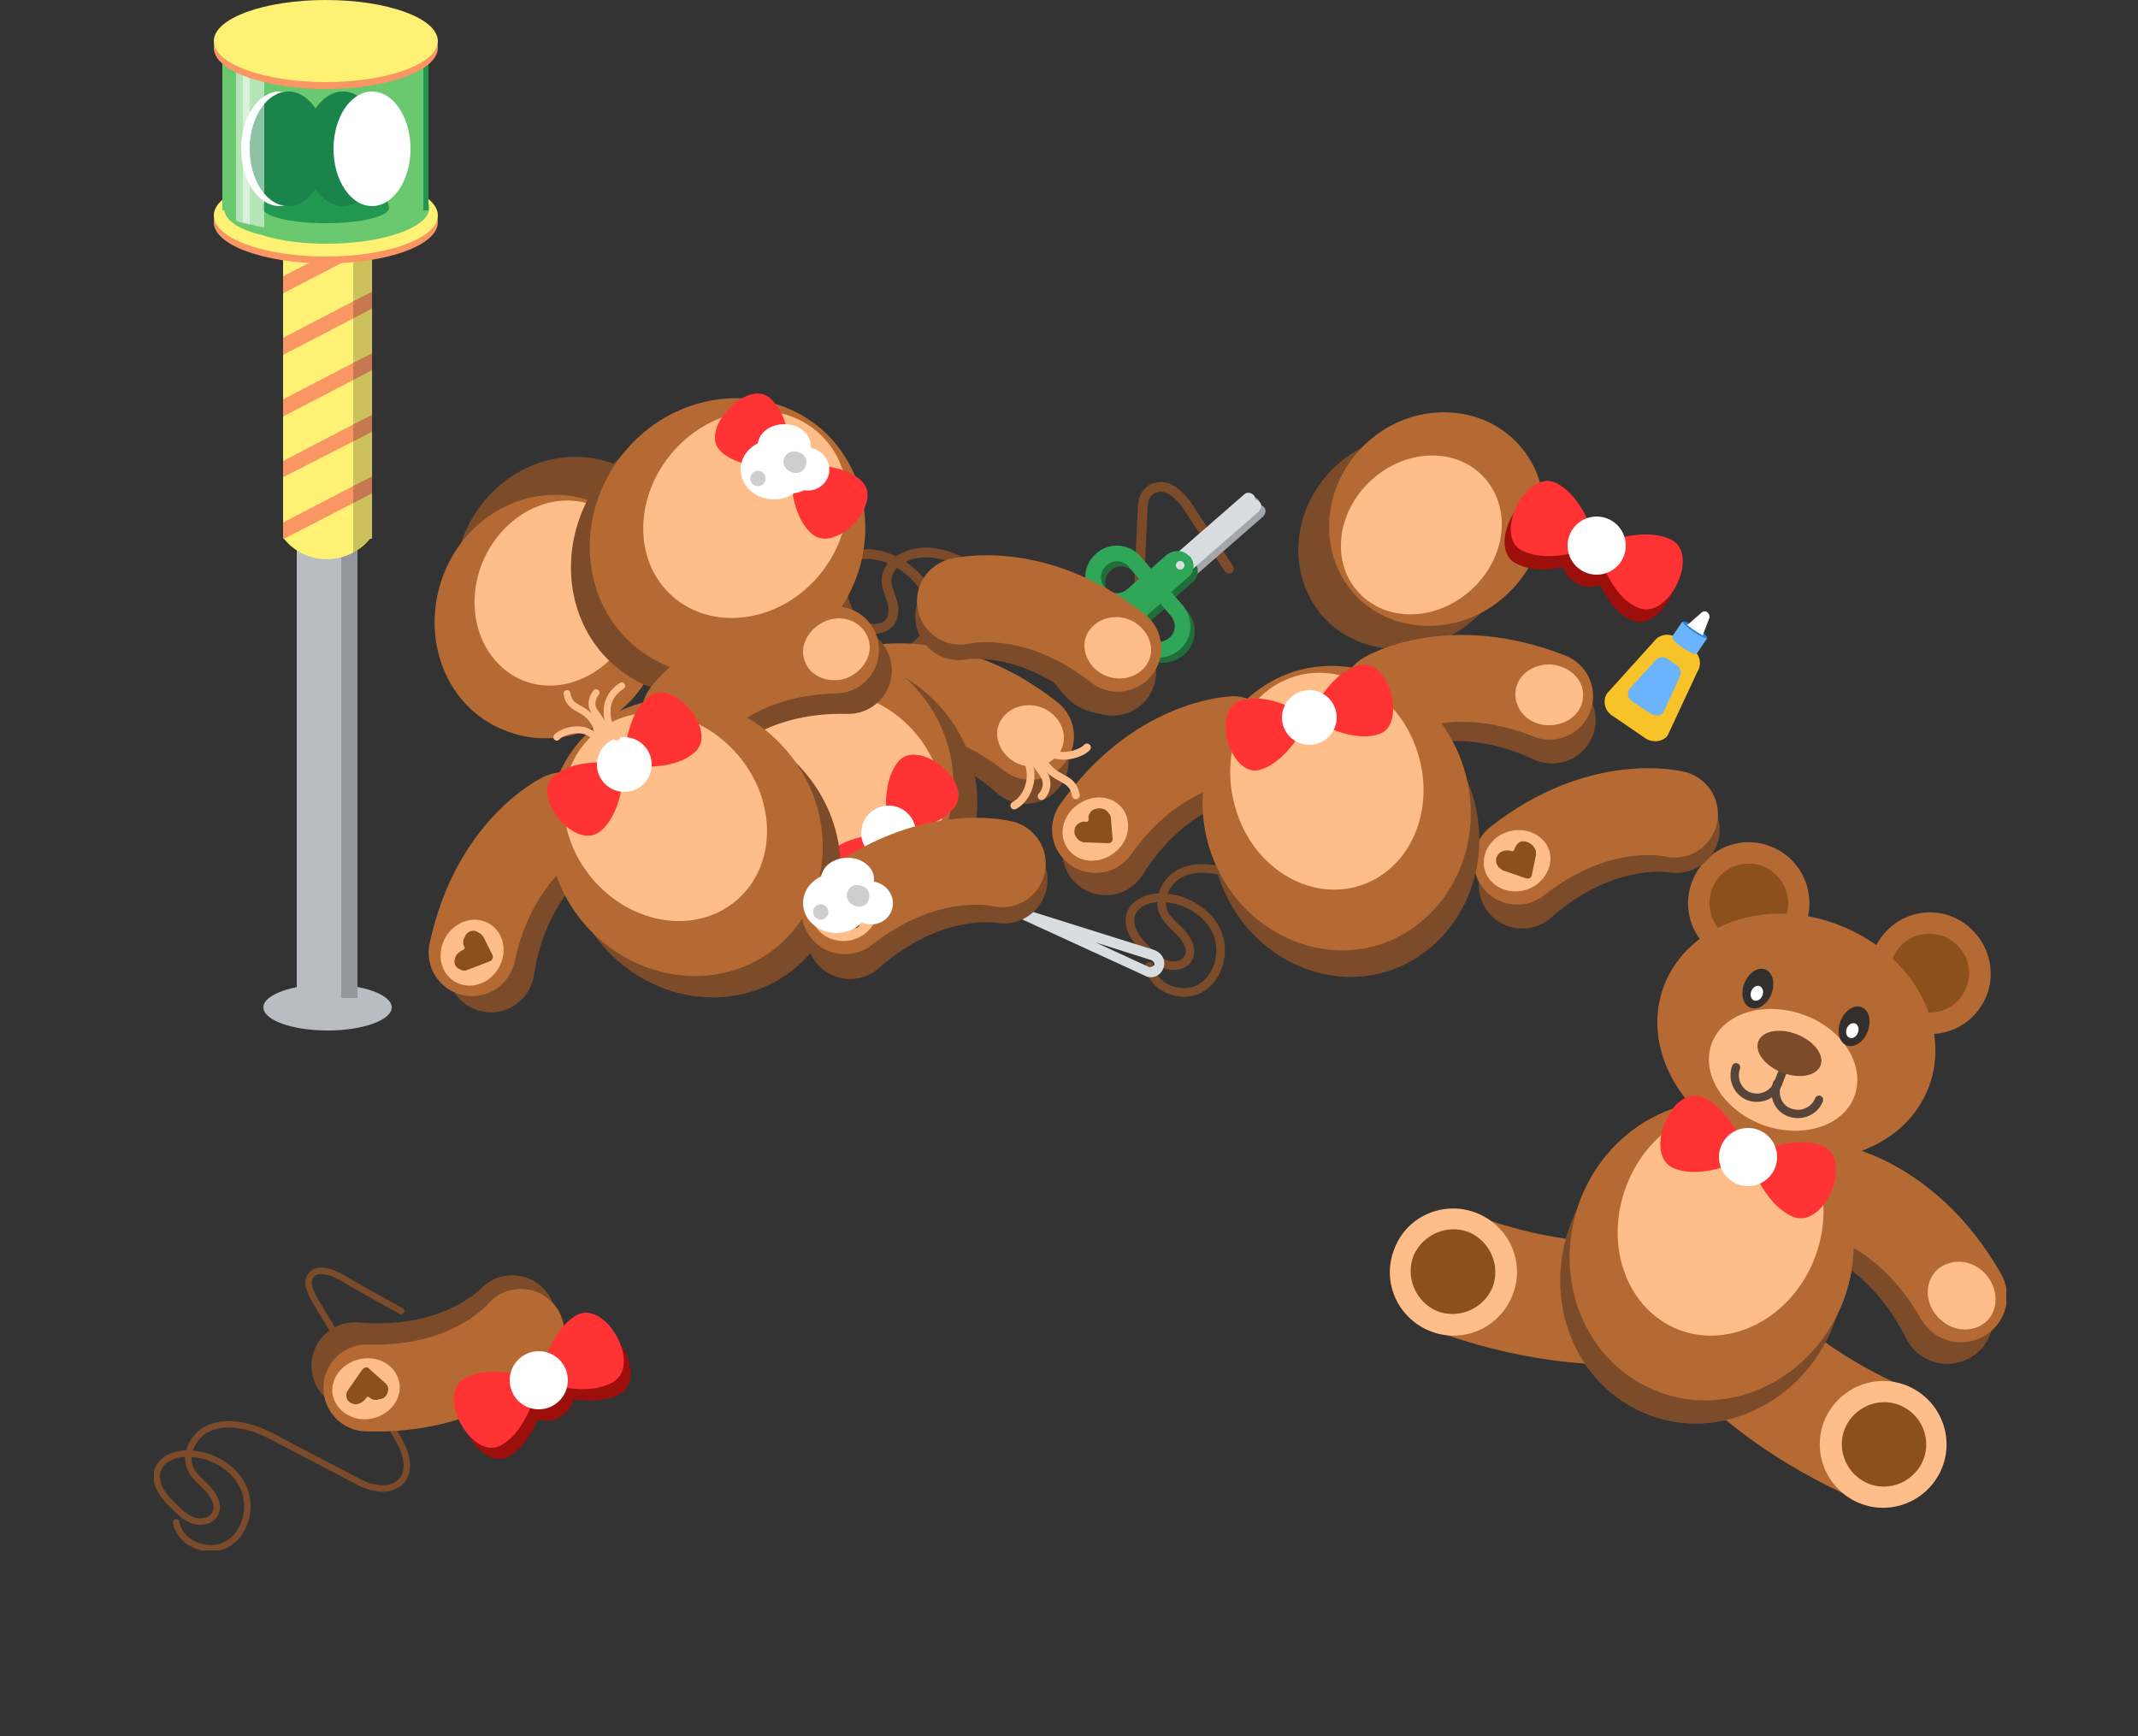 <svg width="250" height="203" viewBox="0 0 250 203" fill="none" xmlns="http://www.w3.org/2000/svg">
<rect x="0" y="0" width="250" height="203" fill="#333333" stroke="none"/>
<g clip-path="url(#clip0)">
<path d="M212.6 140.7C212.6 140.7 221.8 142.4 227.7 154.1" stroke="#7C4C2A" stroke-width="10.723" stroke-miterlimit="10" stroke-linecap="round"/>
<path d="M213.5 139C213.5 139 222.8 140.2 229.3 151.6" stroke="#B66A33" stroke-width="10.723" stroke-miterlimit="10" stroke-linecap="round"/>
<path d="M232.499 154.3C231.099 155.8 228.599 155.9 226.899 154.3C225.199 152.8 224.899 150.3 226.299 148.7C227.699 147.2 230.199 147.1 231.899 148.7C233.599 150.3 233.799 152.8 232.499 154.3Z" fill="#FFBD8A"/>
<path d="M214.4 154.9C210.9 164 201.1 168.7 192.7 165.4C184.2 162.1 180.2 152.1 183.7 143C187.2 133.9 197 129.2 205.4 132.5C213.9 135.8 217.9 145.8 214.4 154.9Z" fill="#7C4C2A"/>
<path d="M215.499 152.2C211.999 161.3 202.199 166 193.799 162.7C185.299 159.4 181.299 149.4 184.799 140.3C188.299 131.2 198.099 126.5 206.499 129.8C214.999 133.1 218.999 143.1 215.499 152.2Z" fill="#B66A33"/>
<path d="M212.2 147.1C209.5 154.1 202.4 157.8 196.3 155.5C190.2 153.1 187.5 145.6 190.2 138.6C192.9 131.6 200 127.9 206.1 130.2C212.1 132.6 214.9 140.1 212.2 147.1Z" fill="#FFBD8A"/>
<path d="M204.398 135.3C204.398 135.3 209.398 132.5 213.098 134C216.798 135.5 213.398 143.7 209.698 142.3C206.098 140.8 204.398 135.3 204.398 135.3Z" fill="#FF3333"/>
<path d="M204.399 135.3C204.399 135.3 202.699 129.8 199.099 128.3C195.399 126.8 192.099 135.1 195.699 136.6C199.299 138.1 204.399 135.3 204.399 135.3Z" fill="#FF3333"/>
<path d="M204.4 138.7C206.278 138.7 207.8 137.178 207.8 135.3C207.8 133.422 206.278 131.9 204.4 131.9C202.522 131.9 201 133.422 201 135.3C201 137.178 202.522 138.7 204.4 138.7Z" fill="white"/>
<path d="M212.6 140.7C212.6 140.7 221.8 142.4 227.7 154.1" stroke="#7C4C2A" stroke-width="10.723" stroke-miterlimit="10" stroke-linecap="round"/>
<path d="M213.5 139C213.5 139 222.8 140.2 229.3 151.6" stroke="#B66A33" stroke-width="10.723" stroke-miterlimit="10" stroke-linecap="round"/>
<path d="M232.499 154.3C231.099 155.8 228.599 155.9 226.899 154.3C225.199 152.8 224.899 150.3 226.299 148.7C227.699 147.2 230.199 147.1 231.899 148.7C233.599 150.3 233.799 152.8 232.499 154.3Z" fill="#FFBD8A"/>
<path d="M199.3 151C199.3 151 187.9 155.4 169.9 148.8" stroke="#B66A33" stroke-width="14.286" stroke-miterlimit="10" stroke-linecap="round"/>
<path d="M163.1 145.9C161.5 149.7 163.3 154 167.1 155.6C170.9 157.2 175.2 155.4 176.8 151.6C178.4 147.8 176.6 143.5 172.8 141.9C169 140.3 164.6 142.1 163.1 145.9Z" fill="#FFBD8A"/>
<path d="M165.3 146.8C164.3 149.3 165.5 152.2 168 153.3C170.5 154.3 173.4 153.1 174.5 150.6C175.5 148.1 174.3 145.2 171.8 144.1C169.3 143.1 166.4 144.3 165.3 146.8Z" fill="#8C501C"/>
<path d="M197.4 150.2C197.4 150.2 202.6 161.2 220.2 168.9" stroke="#B66A33" stroke-width="14.286" stroke-miterlimit="10" stroke-linecap="round"/>
<path d="M227.101 171.6C225.601 175.4 221.301 177.3 217.501 175.8C213.701 174.3 211.801 170 213.301 166.2C214.801 162.4 219.101 160.5 222.901 162C226.701 163.5 228.601 167.8 227.101 171.6Z" fill="#FFBD8A"/>
<path d="M224.9 170.7C223.9 173.2 221 174.5 218.5 173.5C216 172.5 214.7 169.6 215.7 167.1C216.7 164.6 219.6 163.3 222.1 164.3C224.6 165.3 225.9 168.1 224.9 170.7Z" fill="#8C501C"/>
<path d="M214.4 154.9C210.9 164 201.1 168.7 192.7 165.4C184.2 162.1 180.2 152.1 183.7 143C187.2 133.9 197 129.2 205.4 132.5C213.9 135.8 217.9 145.8 214.4 154.9Z" fill="#7C4C2A"/>
<path d="M215.499 152.2C211.999 161.3 202.199 166 193.799 162.7C185.299 159.4 181.299 149.4 184.799 140.3C188.299 131.2 198.099 126.5 206.499 129.8C214.999 133.1 218.999 143.1 215.499 152.2Z" fill="#B66A33"/>
<path d="M212.2 147.1C209.5 154.1 202.4 157.8 196.3 155.5C190.2 153.1 187.5 145.6 190.2 138.6C192.9 131.6 200 127.9 206.1 130.2C212.1 132.6 214.9 140.1 212.2 147.1Z" fill="#FFBD8A"/>
<path d="M211.099 108.2C209.699 111.8 205.599 113.7 201.899 112.2C198.299 110.8 196.399 106.7 197.899 103C199.299 99.4 203.399 97.5 207.099 99C210.699 100.4 212.499 104.5 211.099 108.2Z" fill="#B66A33"/>
<path d="M232.3 116.4C230.9 120 226.8 121.9 223.1 120.4C219.5 119 217.6 114.9 219.1 111.2C220.5 107.6 224.6 105.7 228.3 107.2C231.9 108.7 233.7 112.8 232.3 116.4Z" fill="#B66A33"/>
<path d="M208.801 107.3C207.901 109.7 205.201 110.8 202.801 109.9C200.401 109 199.301 106.3 200.201 103.9C201.101 101.5 203.801 100.4 206.201 101.3C208.501 102.3 209.701 104.9 208.801 107.3Z" fill="#8C501C"/>
<path d="M229.901 115.5C229.001 117.9 226.301 119 223.901 118.1C221.501 117.2 220.401 114.5 221.301 112.1C222.201 109.7 224.901 108.6 227.301 109.5C229.701 110.5 230.901 113.1 229.901 115.5Z" fill="#8C501C"/>
<path d="M225.501 127.2C222.701 134.4 213.501 137.6 205.001 134.2C196.501 130.9 191.801 122.4 194.601 115.2C197.401 108 206.601 104.8 215.101 108.2C223.601 111.5 228.301 120 225.501 127.2Z" fill="#B66A33"/>
<path d="M216.799 128.3C215.399 131.8 210.599 133.2 205.999 131.5C201.399 129.7 198.799 125.4 200.199 121.9C201.599 118.4 206.399 117 210.999 118.7C215.599 120.4 218.199 124.7 216.799 128.3Z" fill="#FFBD8A"/>
<path d="M207.134 116.221C207.613 114.986 207.293 113.709 206.418 113.369C205.542 113.029 204.444 113.755 203.964 114.991C203.485 116.227 203.805 117.504 204.68 117.844C205.556 118.183 206.654 117.457 207.134 116.221Z" fill="#332F2E"/>
<path d="M218.39 120.625C218.869 119.389 218.549 118.112 217.673 117.772C216.798 117.432 215.7 118.158 215.22 119.394C214.74 120.63 215.061 121.907 215.936 122.247C216.812 122.586 217.91 121.86 218.39 120.625Z" fill="#332F2E"/>
<path d="M206.084 116.405C206.264 115.941 206.117 115.452 205.757 115.312C205.397 115.172 204.959 115.434 204.779 115.898C204.599 116.361 204.745 116.85 205.106 116.99C205.466 117.13 205.904 116.868 206.084 116.405Z" fill="white"/>
<path d="M217.248 120.771C217.428 120.308 217.282 119.819 216.921 119.679C216.561 119.539 216.123 119.801 215.943 120.265C215.763 120.728 215.909 121.217 216.27 121.357C216.63 121.497 217.068 121.235 217.248 120.771Z" fill="white"/>
<path d="M207.9 126.7C207.4 128 205.9 128.7 204.5 128.2C203.2 127.7 202.5 126.2 203 124.8" stroke="#584539" stroke-width="0.977" stroke-miterlimit="10" stroke-linecap="round"/>
<path d="M212.699 128.6C212.199 129.9 210.699 130.6 209.299 130.1C207.899 129.6 207.299 128.1 207.799 126.7" stroke="#584539" stroke-width="0.977" stroke-miterlimit="10" stroke-linecap="round"/>
<path d="M209 123.9L207.9 126.7" stroke="#584539" stroke-width="0.977" stroke-miterlimit="10" stroke-linecap="round"/>
<path d="M212.876 124.591C213.356 123.356 212.117 121.722 210.109 120.943C208.101 120.163 206.085 120.533 205.605 121.769C205.125 123.004 206.364 124.638 208.372 125.417C210.38 126.197 212.396 125.827 212.876 124.591Z" fill="#7C4C2A"/>
<path d="M204.398 135.3C204.398 135.3 209.398 132.5 213.098 134C216.798 135.5 213.398 143.7 209.698 142.3C206.098 140.8 204.398 135.3 204.398 135.3Z" fill="#FF3333"/>
<path d="M204.399 135.3C204.399 135.3 202.699 129.8 199.099 128.3C195.399 126.8 192.099 135.1 195.699 136.6C199.299 138.1 204.399 135.3 204.399 135.3Z" fill="#FF3333"/>
<path d="M204.4 138.7C206.278 138.7 207.8 137.178 207.8 135.3C207.8 133.422 206.278 131.9 204.4 131.9C202.522 131.9 201 133.422 201 135.3C201 137.178 202.522 138.7 204.4 138.7Z" fill="white"/>
<path d="M143.701 66.5C142.101 64 140.401 61.6 138.801 59.1C138.001 58 136.701 56.6 135.201 57C133.901 57.3 133.601 58.6 133.601 59.7C133.301 65.8 133.101 71.9 132.801 78.1C132.701 80 132.201 82.4 129.801 82.8C128.501 83.1 127.101 82.6 126.001 81.9C125.001 81.2 124.301 80.2 123.601 79.3C121.601 76.5 119.501 73.6 117.501 70.8C116.501 69.3 115.401 67.9 113.901 66.7C112.401 65.5 110.301 64.6 108.201 64.6C106.101 64.6 104.001 65.8 103.701 67.4C103.501 68.5 104.101 69.5 104.401 70.6C104.601 71.7 104.401 73 103.101 73.4C102.001 73.8 100.701 73.3 99.901 72.5C99.101 71.7 98.901 70.8 98.601 69.9C98.101 68.3 97.801 66.3 99.401 65.3C101.001 64.3 103.601 64.9 105.301 66C107.901 67.6 109.501 70.3 109.001 72.7C108.501 75.2 105.501 77.2 102.201 76.9C99.001 76.6 96.301 73.6 97.601 71.4" stroke="#7C4C2A" stroke-width="1.141" stroke-miterlimit="10" stroke-linecap="round"/>
<path d="M101.9 82.4C101.9 82.4 110.6 80.7 119.9 88.9" stroke="#7C4C2A" stroke-width="10.161" stroke-miterlimit="10" stroke-linecap="round"/>
<path d="M102.1 80.6C102.1 80.6 110.7 78.4 120.5 86.1" stroke="#B66A33" stroke-width="10.161" stroke-miterlimit="10" stroke-linecap="round"/>
<path d="M124.201 87.4C123.501 89.2 121.301 90.1 119.301 89.4C117.301 88.7 116.101 86.5 116.801 84.7C117.501 82.9 119.701 82 121.701 82.7C123.701 83.4 124.901 85.5 124.201 87.4Z" fill="#FFBD8A"/>
<path d="M88.401 105.1C81.101 99.5 79.301 89.4 84.601 82.6C89.801 75.7 100.001 74.7 107.401 80.3C114.801 85.9 116.501 96 111.201 102.8C105.901 109.7 95.701 110.7 88.401 105.1Z" fill="#7C4C2A"/>
<path d="M85.6 103C78.3 97.4 76.5 87.3 81.8 80.5C87 73.6 97.2 72.6 104.6 78.2C112 83.8 113.7 93.9 108.4 100.7C103.2 107.6 93 108.6 85.6 103Z" fill="#B66A33"/>
<path d="M91.2 101.4C85.6 97.1 84 89.6 87.8 84.7C91.5 79.8 99.1 79.3 104.8 83.6C110.4 87.9 112 95.4 108.2 100.3C104.4 105.2 96.8 105.7 91.2 101.4Z" fill="#FFBD8A"/>
<path d="M103.901 97.4C103.901 97.4 105.101 102.7 102.801 105.7C100.501 108.7 93.801 103.4 96.201 100.4C98.501 97.5 103.901 97.4 103.901 97.4Z" fill="#FF3333"/>
<path d="M103.901 97.4C103.901 97.4 109.301 97.3 111.601 94.4C113.901 91.4 107.301 86.2 105.001 89.1C102.701 92 103.901 97.4 103.901 97.4Z" fill="#FF3333"/>
<path d="M103.901 100.6C105.668 100.6 107.101 99.167 107.101 97.4C107.101 95.633 105.668 94.2 103.901 94.2C102.134 94.2 100.701 95.633 100.701 97.4C100.701 99.167 102.134 100.6 103.901 100.6Z" fill="white"/>
<path d="M79.002 72.6C76.102 80 68.202 83.7 61.302 81C54.402 78.3 51.302 70.1 54.202 62.7C57.102 55.3 65.102 51.6 71.902 54.3C78.802 57.1 82.002 65.3 79.002 72.6Z" fill="#7C4C2A"/>
<path d="M76.801 77.1C73.901 84.5 65.901 88.2 59.001 85.4C52.101 82.7 49.001 74.5 51.901 67.1C54.801 59.7 62.801 56 69.701 58.8C76.601 61.6 79.701 69.8 76.801 77.1Z" fill="#B66A33"/>
<path d="M74.201 72.9C71.901 78.5 66.101 81.5 61.201 79.6C56.301 77.6 54.101 71.5 56.401 65.8C58.701 60.2 64.501 57.2 69.401 59.1C74.301 61.1 76.401 67.3 74.201 72.9Z" fill="#FFBD8A"/>
<path d="M94.501 75.6C88.301 82.5 78.201 83.4 71.701 77.7C65.301 72 65.101 61.7 71.201 54.8C77.301 47.9 87.601 47 94.001 52.7C100.501 58.5 100.701 68.7 94.501 75.6Z" fill="#7C4C2A"/>
<path d="M96.7 73.2C90.5 80.1 80.4 81 73.9 75.3C67.5 69.6 67.3 59.3 73.4 52.4C79.5 45.5 89.7 44.6 96.2 50.3C102.6 56.1 102.9 66.3 96.7 73.2Z" fill="#B66A33"/>
<path d="M95.501 67.6C90.801 72.9 83.201 73.8 78.601 69.7C74.001 65.6 74.101 58 78.801 52.7C83.501 47.4 91.101 46.5 95.701 50.6C100.301 54.7 100.201 62.3 95.501 67.6Z" fill="#FFBD8A"/>
<path d="M92.5 54.5C92.5 54.5 97.9 53.7 100.7 56.2C103.5 58.7 97.7 64.9 94.9 62.4C92.1 59.9 92.5 54.5 92.5 54.5Z" fill="#FF3333"/>
<path d="M92.501 54.5C92.501 54.5 92.801 49.1 90.101 46.6C87.401 44.1 81.601 50.3 84.301 52.8C87.001 55.3 92.501 54.5 92.501 54.5Z" fill="#FF3333"/>
<path d="M92.501 57.7C94.268 57.7 95.701 56.267 95.701 54.5C95.701 52.733 94.268 51.3 92.501 51.3C90.734 51.3 89.301 52.733 89.301 54.5C89.301 56.267 90.734 57.7 92.501 57.7Z" fill="white"/>
<path d="M156.301 54.4C161.601 49.6 169.601 49.8 174.001 54.7C178.501 59.7 177.801 67.6 172.401 72.4C167.001 77.2 159.101 77 154.701 72.1C150.301 67.1 151.001 59.2 156.301 54.4Z" fill="#7C4C2A"/>
<path d="M159.901 51.7C165.201 46.9 173.201 47.1 177.601 52C182.101 57 181.401 64.9 176.001 69.7C170.701 74.5 162.701 74.3 158.301 69.4C153.901 64.4 154.601 56.5 159.901 51.7Z" fill="#B66A33"/>
<path d="M160.4 56.1C164.5 52.4 170.4 52.3 173.6 55.9C176.8 59.5 176.1 65.3 172 69C167.9 72.7 162 72.8 158.8 69.2C155.6 65.7 156.3 59.8 160.4 56.1Z" fill="#FFBD8A"/>
<path d="M196 97C196 97 187.3 95.3 178 103.5" stroke="#7C4C2A" stroke-width="10.161" stroke-miterlimit="10" stroke-linecap="round"/>
<path d="M195.8 95.2C195.8 95.2 187.2 93 177.4 100.7" stroke="#B66A33" stroke-width="10.161" stroke-miterlimit="10" stroke-linecap="round"/>
<path d="M173.701 102C174.401 103.8 176.601 104.7 178.601 104C180.601 103.3 181.801 101.1 181.101 99.3C180.401 97.5 178.201 96.6 176.201 97.3C174.101 98 173.001 100.2 173.701 102Z" fill="#FFBD8A"/>
<path d="M179.4 99.1C179.5 99.3 179.6 99.4 179.6 99.6C179.6 99.7 179.6 99.8 179.6 99.9V100L179.1 102.4C179 102.7 178.7 102.8 178.4 102.7L175.8 101.8C175.7 101.8 175.6 101.7 175.5 101.6C175.3 101.5 175.2 101.4 175.1 101.2C174.8 100.7 174.9 100.1 175.4 99.7C175.8 99.4 176.3 99.4 176.7 99.5C176.9 99.6 177 99.5 177.1 99.3C177.2 98.9 177.5 98.5 177.9 98.4C178.4 98.3 179.1 98.6 179.4 99.1Z" fill="#8C501C"/>
<path d="M46.901 153.3C44.501 152 42.201 150.7 39.801 149.3C38.701 148.7 37.101 148.2 36.401 149.1C35.701 149.9 36.301 151.1 36.801 152C40.001 157.3 43.101 162.5 46.301 167.8C47.301 169.4 48.201 171.6 47.001 173.1C46.301 173.9 45.201 174.2 44.101 174C43.101 173.9 42.101 173.4 41.201 172.9C38.401 171.4 35.601 170 32.801 168.5C31.401 167.7 29.901 167 28.301 166.7C26.701 166.4 24.901 166.5 23.601 167.5C22.301 168.5 21.601 170.4 22.301 171.8C22.801 172.8 23.701 173.4 24.401 174.2C25.101 175 25.701 176.2 25.101 177.1C24.601 177.9 23.501 178.1 22.601 177.8C21.701 177.5 21.001 176.8 20.401 176.2C19.201 175.1 18.001 173.6 18.401 172C18.901 170.4 20.901 169.8 22.501 170C25.001 170.2 27.501 171.7 28.501 174C29.501 176.3 28.701 179.4 26.501 180.6C24.301 181.8 21.001 180.5 20.601 178" stroke="#7C4C2A" stroke-width="0.75" stroke-miterlimit="10" stroke-linecap="round"/>
<path d="M59.9 154.2C59.9 154.2 53.9 160.8 41.5 159.7" stroke="#7C4C2A" stroke-width="10.161" stroke-miterlimit="10" stroke-linecap="round"/>
<path d="M60.9 155.8C60.9 155.8 55.3 162.7 42.9 162.3" stroke="#B66A33" stroke-width="10.161" stroke-miterlimit="10" stroke-linecap="round"/>
<path d="M39 163.5C38.4 161.6 39.7 159.6 41.8 159C43.9 158.4 46 159.4 46.6 161.3C47.2 163.2 45.9 165.2 43.8 165.8C41.7 166.4 39.6 165.3 39 163.5Z" fill="#FFBD8A"/>
<path d="M45.4 162.4C45.4 162.2 45.3 162 45.2 161.9C45.1 161.8 45.1 161.7 45 161.7L44.9 161.6L43.1 160C42.9 159.8 42.6 159.9 42.4 160.1L40.8 162.4C40.7 162.5 40.7 162.6 40.6 162.7C40.5 162.9 40.5 163 40.5 163.2C40.5 163.8 41 164.2 41.6 164.2C42.1 164.2 42.5 163.9 42.8 163.5C42.9 163.3 43.1 163.3 43.2 163.4C43.5 163.7 43.9 163.8 44.4 163.6C45 163.6 45.4 163 45.4 162.4Z" fill="#8C501C"/>
<path d="M160.702 88.3C158.302 87 156.002 85.7 153.602 84.3C152.502 83.7 150.902 83.2 150.202 84.1C149.502 84.9 150.102 86.1 150.602 87C153.802 92.3 156.902 97.5 160.102 102.8C161.102 104.4 162.002 106.6 160.802 108.1C160.102 108.9 159.002 109.2 157.902 109C156.902 108.9 155.902 108.4 155.002 107.9C152.202 106.4 149.402 105 146.602 103.5C145.202 102.7 143.702 102 142.102 101.7C140.502 101.4 138.702 101.5 137.402 102.5C136.102 103.5 135.402 105.4 136.102 106.8C136.602 107.8 137.502 108.4 138.202 109.2C138.902 110 139.502 111.2 138.902 112.1C138.402 112.9 137.302 113.1 136.402 112.8C135.502 112.5 134.802 111.8 134.202 111.2C133.002 110.1 131.802 108.6 132.202 107C132.702 105.4 134.702 104.8 136.302 105C138.802 105.2 141.302 106.7 142.302 109C143.302 111.3 142.502 114.4 140.302 115.6C138.102 116.8 134.802 115.5 134.402 113" stroke="#7C4C2A" stroke-miterlimit="10" stroke-linecap="round"/>
<path d="M144.801 88.3C144.801 88.3 135.901 89.1 129.301 99.6" stroke="#7C4C2A" stroke-width="10.161" stroke-miterlimit="10" stroke-linecap="round"/>
<path d="M144.2 86.5C144.2 86.5 135.3 86.8 128.1 97" stroke="#B66A33" stroke-width="10.161" stroke-miterlimit="10" stroke-linecap="round"/>
<path d="M124.9 99.3C126.1 100.9 128.4 101.1 130.2 99.8C132 98.5 132.4 96.2 131.3 94.6C130.1 93 127.8 92.8 126 94.1C124.2 95.4 123.7 97.7 124.9 99.3Z" fill="#FFBD8A"/>
<path d="M129.499 94.9C129.599 95 129.699 95.2 129.799 95.3C129.799 95.4 129.899 95.5 129.899 95.6V95.7L130.099 98.1C130.099 98.4 129.899 98.6 129.599 98.6L126.799 98.5C126.699 98.5 126.599 98.5 126.499 98.4C126.299 98.4 126.199 98.3 125.999 98.1C125.599 97.7 125.499 97.1 125.799 96.6C126.099 96.2 126.599 96 126.999 96.1C127.199 96.1 127.299 96 127.299 95.8C127.199 95.4 127.399 95 127.799 94.7C128.399 94.4 129.099 94.5 129.499 94.9Z" fill="#8C501C"/>
<path d="M162.4 83.1C162.4 83.1 170.3 79 181.5 84.2" stroke="#7C4C2A" stroke-width="10.161" stroke-miterlimit="10" stroke-linecap="round"/>
<path d="M162 81.3C162 81.3 169.6 76.8 181.2 81.4" stroke="#B66A33" stroke-width="10.161" stroke-miterlimit="10" stroke-linecap="round"/>
<path d="M185.1 81.5C185 83.5 183.1 84.9 180.9 84.8C178.7 84.7 177.1 83 177.2 81C177.3 79 179.2 77.6 181.4 77.7C183.6 77.9 185.3 79.6 185.1 81.5Z" fill="#FFBD8A"/>
<path d="M172.199 93C174.899 101.8 170.399 111 162.199 113.6C153.999 116.1 145.099 111 142.399 102.2C139.699 93.4 144.199 84.2 152.399 81.6C160.599 79.1 169.499 84.2 172.199 93Z" fill="#7C4C2A"/>
<path d="M171.199 89.9C173.899 98.7 169.399 107.9 161.199 110.5C152.999 113 144.099 107.9 141.399 99.1C138.699 90.3 143.199 81.1 151.399 78.5C159.699 76 168.499 81.1 171.199 89.9Z" fill="#B66A33"/>
<path d="M165.801 88.1C167.901 94.9 164.801 101.8 158.901 103.6C153.001 105.4 146.501 101.4 144.501 94.6C142.401 87.8 145.501 80.9 151.401 79.1C157.201 77.3 163.701 81.3 165.801 88.1Z" fill="#FFBD8A"/>
<path d="M153.1 83.9C153.1 83.9 155.2 78.9 158.8 77.8C162.4 76.7 164.7 84.9 161.1 85.9C157.5 86.9 153.1 83.9 153.1 83.9Z" fill="#FF3333"/>
<path d="M153.1 83.9C153.1 83.9 148.6 80.8 145.1 81.9C141.5 83 143.9 91.1 147.4 90C150.9 88.9 153.1 83.9 153.1 83.9Z" fill="#FF3333"/>
<path d="M153.1 87.1C154.868 87.1 156.3 85.667 156.3 83.9C156.3 82.133 154.868 80.7 153.1 80.7C151.333 80.7 149.9 82.133 149.9 83.9C149.9 85.667 151.333 87.1 153.1 87.1Z" fill="white"/>
<path d="M67.1 96.8C67.1 96.8 59.3 101.1 57.4 113.3" stroke="#7C4C2A" stroke-width="10.161" stroke-miterlimit="10" stroke-linecap="round"/>
<path d="M65.801 95.4C65.801 95.4 57.801 99.2 55.201 111.4" stroke="#B66A33" stroke-width="10.161" stroke-miterlimit="10" stroke-linecap="round"/>
<path d="M53.2 114.8C54.9 115.8 57.2 115.1 58.3 113.2C59.4 111.3 58.9 109 57.2 108C55.5 107 53.2 107.7 52.1 109.6C51 111.5 51.5 113.8 53.2 114.8Z" fill="#FFBD8A"/>
<path d="M55.7 108.9C55.9 109 56 109.1 56.2 109.2C56.3 109.3 56.3 109.3 56.4 109.4C56.4 109.4 56.4 109.5 56.5 109.5L57.6 111.7C57.7 111.9 57.6 112.3 57.3 112.4L54.7 113.4C54.6 113.4 54.5 113.5 54.4 113.5C54.2 113.5 54 113.5 53.9 113.4C53.3 113.2 53 112.7 53.2 112.1C53.3 111.6 53.7 111.3 54.1 111.1C54.3 111 54.4 110.9 54.3 110.7C54.1 110.4 54.1 109.9 54.4 109.5C54.5 109 55.2 108.7 55.7 108.9Z" fill="#8C501C"/>
<path d="M81.199 85C81.199 85 86.799 78.1 99.199 78.4" stroke="#7C4C2A" stroke-width="10.161" stroke-miterlimit="10" stroke-linecap="round"/>
<path d="M80.1 83.5C80.1 83.5 85.3 76.3 97.7 76" stroke="#B66A33" stroke-width="10.161" stroke-miterlimit="10" stroke-linecap="round"/>
<path d="M101.499 74.6C102.199 76.4 100.999 78.5 98.999 79.3C96.899 80 94.699 79.1 94.099 77.3C93.399 75.5 94.599 73.4 96.599 72.6C98.599 71.8 100.799 72.7 101.499 74.6Z" fill="#FFBD8A"/>
<path d="M94.1 90.3C100.1 97.3 99.6 107.6 93.1 113.1C86.5 118.7 76.4 117.5 70.4 110.5C64.4 103.5 64.9 93.2 71.4 87.7C78 82.1 88.1 83.2 94.1 90.3Z" fill="#7C4C2A"/>
<path d="M92 87.8C98 94.8 97.5 105.1 91 110.6C84.4 116.2 74.3 115 68.3 108C62.3 101 62.8 90.7 69.3 85.2C75.9 79.6 86.1 80.8 92 87.8Z" fill="#B66A33"/>
<path d="M86.3 88.3C90.9 93.7 90.8 101.3 86.1 105.3C81.4 109.3 73.9 108.2 69.3 102.8C64.701 97.4 64.8 89.8 69.501 85.8C74.201 81.7 81.701 82.9 86.3 88.3Z" fill="#FFBD8A"/>
<path d="M73 89.4C73 89.4 72.9 83.9 75.8 81.5C78.7 79.1 84.1 85.6 81.2 88C78.3 90.5 73 89.4 73 89.4Z" fill="#FF3333"/>
<path d="M73.001 89.4C73.001 89.4 67.701 88.3 64.801 90.7C61.901 93.1 67.301 99.6 70.201 97.2C73.001 94.9 73.001 89.4 73.001 89.4Z" fill="#FF3333"/>
<path d="M73.001 92.6C74.768 92.6 76.201 91.167 76.201 89.4C76.201 87.633 74.768 86.2 73.001 86.2C71.234 86.2 69.801 87.633 69.801 89.4C69.801 91.167 71.234 92.6 73.001 92.6Z" fill="white"/>
<path d="M138.4 67L147 59.5C147.3 59.2 147.4 58.7 147.1 58.4C146.8 58.1 146.3 58 146 58.3L137.4 65.8C137.1 66.1 137 66.6 137.3 66.9C137.6 67.3 138.1 67.3 138.4 67Z" fill="#A3A7AB"/>
<path d="M139.099 67.9L147.699 60.4C147.999 60.1 148.1 59.6 147.8 59.3C147.5 59 146.999 58.9 146.699 59.2L138.099 66.7C137.799 67 137.699 67.5 137.999 67.8C138.299 68.1 138.799 68.1 139.099 67.9Z" fill="#A3A7AB"/>
<path d="M129 69.9C130.3 71.3 132.2 71.7 133.4 70.7L135.5 68.9" stroke="#206F3B" stroke-width="1.836" stroke-miterlimit="10"/>
<path d="M132.9 70.2L135 68.4L133.2 66.3C132.2 65.1 130.4 65 129.3 66C128.1 67 128 68.8 129 69.9C130 71.1 131.7 71.2 132.9 70.2Z" stroke="#206F3B" stroke-width="1.836" stroke-miterlimit="10"/>
<path d="M133.9 75.6C132.6 74.2 132.6 72.2 133.7 71.2L135.8 69.4" stroke="#206F3B" stroke-width="1.836" stroke-miterlimit="10"/>
<path d="M134.201 71.7L136.301 69.9L138.101 72C139.101 73.2 139.001 74.9 137.801 75.9C136.601 76.9 134.901 76.8 133.901 75.6C132.901 74.4 133.001 72.7 134.201 71.7Z" stroke="#206F3B" stroke-width="1.836" stroke-miterlimit="10"/>
<path d="M139.6 65.6L133.9 70.5L135.1 71.9L139.3 68.2C140.2 67.6 140.3 66.4 139.6 65.6Z" fill="#206F3B"/>
<path d="M139.599 65.6L133.899 70.5L132.699 69.1L136.899 65.4C137.799 64.7 138.899 64.8 139.599 65.6Z" fill="#206F3B"/>
<path d="M138.4 67.1C138.677 67.1 138.9 66.876 138.9 66.6C138.9 66.324 138.677 66.1 138.4 66.1C138.124 66.1 137.9 66.324 137.9 66.6C137.9 66.876 138.124 67.1 138.4 67.1Z" fill="#A3A7AB"/>
<path d="M137.9 66.5L146.5 59C146.8 58.7 146.9 58.2 146.6 57.9C146.3 57.6 145.8 57.5 145.5 57.8L136.9 65.3C136.6 65.6 136.5 66.1 136.8 66.4C137.1 66.7 137.6 66.8 137.9 66.5Z" fill="#D8DDE2"/>
<path d="M138.599 67.3L147.199 59.8C147.499 59.5 147.6 59 147.3 58.7C147 58.4 146.499 58.3 146.199 58.6L137.599 66.1C137.299 66.4 137.199 66.9 137.499 67.2C137.799 67.5 138.299 67.6 138.599 67.3Z" fill="#D8DDE2"/>
<path d="M128.5 69.3C129.8 70.7 131.7 71.1 132.9 70.1L135 68.3" stroke="#30A658" stroke-width="1.836" stroke-miterlimit="10"/>
<path d="M132.4 69.6L134.5 67.8L132.7 65.7C131.7 64.5 129.9 64.4 128.8 65.4C127.6 66.4 127.5 68.2 128.5 69.3C129.5 70.5 131.2 70.6 132.4 69.6Z" stroke="#30A658" stroke-width="1.836" stroke-miterlimit="10"/>
<path d="M133.4 75C132.1 73.6 132.1 71.6 133.2 70.6L135.3 68.8" stroke="#30A658" stroke-width="1.836" stroke-miterlimit="10"/>
<path d="M133.701 71.1L135.801 69.3L137.601 71.4C138.601 72.6 138.501 74.3 137.301 75.3C136.101 76.3 134.401 76.2 133.401 75C132.401 73.9 132.501 72.1 133.701 71.1Z" stroke="#30A658" stroke-width="1.836" stroke-miterlimit="10"/>
<path d="M139.1 65L133.4 69.9L134.6 71.3L138.8 67.6C139.7 67 139.8 65.8 139.1 65Z" fill="#30A658"/>
<path d="M139.099 65.1L133.399 70L132.199 68.6L136.399 64.9C137.299 64.2 138.499 64.3 139.099 65.1Z" fill="#30A658"/>
<path d="M138 66.6C138.276 66.6 138.5 66.376 138.5 66.1C138.5 65.824 138.276 65.6 138 65.6C137.724 65.6 137.5 65.824 137.5 66.1C137.5 66.376 137.724 66.6 138 66.6Z" fill="#D8DDE2"/>
<path d="M112.102 72.1C112.102 72.1 120.802 70.4 130.102 78.6" stroke="#7C4C2A" stroke-width="10.161" stroke-miterlimit="10" stroke-linecap="round"/>
<path d="M112.301 70.3C112.301 70.3 120.901 68.1 130.701 75.8" stroke="#B66A33" stroke-width="10.161" stroke-miterlimit="10" stroke-linecap="round"/>
<path d="M134.402 77.1C133.702 78.9 131.502 79.8 129.502 79.1C127.502 78.4 126.302 76.2 127.002 74.4C127.702 72.6 129.902 71.7 131.902 72.4C133.902 73.1 135.102 75.3 134.402 77.1Z" fill="#FFBD8A"/>
<path d="M72.501 163C70.801 163.9 68.801 163.9 67.101 163.6C66.901 164.4 66.301 165.2 65.501 165.7C64.701 166.2 63.701 166.2 62.901 166C62.201 167.6 61.101 169.4 59.501 170.3C56.101 172.2 51.801 164.5 55.201 162.5C56.801 161.6 58.901 161.6 60.601 161.9C60.801 161 61.401 160.3 62.201 159.8C63.001 159.3 64.001 159.3 64.801 159.5C65.501 157.9 66.601 156.1 68.201 155.2C71.601 153.3 75.901 161.1 72.501 163Z" fill="#9C0F0A"/>
<path d="M63 161.4C63 161.4 64 155.8 67.4 153.8C70.8 151.9 75.1 159.6 71.7 161.6C68.3 163.6 63 161.4 63 161.4Z" fill="#FF3333"/>
<path d="M63 161.4C63 161.4 57.7 159.3 54.3 161.2C50.9 163.1 55.2 170.9 58.6 169C62 167.1 63 161.4 63 161.4Z" fill="#FF3333"/>
<path d="M63 164.8C64.877 164.8 66.4 163.278 66.4 161.4C66.4 159.522 64.877 158 63 158C61.122 158 59.6 159.522 59.6 161.4C59.6 163.278 61.122 164.8 63 164.8Z" fill="white"/>
<path d="M136.101 113C136.301 112.2 135.801 111.4 135.001 111.1L112.401 104C112.301 103.9 112.201 104.2 112.301 104.2L133.901 114.1C134.001 114.1 134.001 114.2 134.101 114.2C135.001 114.5 135.901 113.9 136.101 113ZM134.401 113.1L128.101 110.2L134.701 112.3C134.901 112.4 135.001 112.6 135.001 112.8C134.901 113 134.601 113.1 134.401 113.1Z" fill="#D8DDE2"/>
<path d="M117.4 102.9C117.4 102.9 108.7 101.2 99.4 109.4" stroke="#7C4C2A" stroke-width="10.161" stroke-miterlimit="10" stroke-linecap="round"/>
<path d="M117.201 101C117.201 101 108.601 98.8 98.801 106.5" stroke="#B66A33" stroke-width="10.161" stroke-miterlimit="10" stroke-linecap="round"/>
<path d="M95.101 107.8C95.801 109.6 98.001 110.5 100.001 109.8C102.001 109.1 103.201 106.9 102.501 105.1C101.801 103.3 99.601 102.4 97.601 103.1C95.501 103.9 94.401 106 95.101 107.8Z" fill="#FFBD8A"/>
<path d="M100.801 104.9C100.901 105.1 101.001 105.2 101.001 105.4C101.001 105.5 101.001 105.6 101.001 105.7V105.8L100.501 108.2C100.401 108.5 100.101 108.6 99.801 108.5L97.201 107.6C97.101 107.6 97.001 107.5 96.901 107.4C96.701 107.3 96.601 107.2 96.501 107C96.201 106.5 96.301 105.9 96.801 105.5C97.201 105.2 97.701 105.2 98.101 105.3C98.301 105.4 98.401 105.3 98.501 105.1C98.601 104.7 98.901 104.3 99.301 104.2C99.801 104.1 100.501 104.4 100.801 104.9Z" fill="#8C501C"/>
<path d="M99.1 105.3C100.812 105.3 102.2 104.181 102.2 102.8C102.2 101.419 100.812 100.3 99.1 100.3C97.388 100.3 96 101.419 96 102.8C96 104.181 97.388 105.3 99.1 105.3Z" fill="white"/>
<path d="M104.264 106.47C104.738 105.173 104.028 103.722 102.68 103.229C101.331 102.736 99.853 103.388 99.379 104.685C98.906 105.982 99.615 107.433 100.964 107.926C102.312 108.419 103.79 107.767 104.264 106.47Z" fill="white"/>
<path d="M97.8 109.1C99.954 109.1 101.7 107.533 101.7 105.6C101.7 103.667 99.954 102.1 97.8 102.1C95.647 102.1 93.9 103.667 93.9 105.6C93.9 107.533 95.647 109.1 97.8 109.1Z" fill="white"/>
<path d="M101.6 105.2C101.4 105.9 100.6 106.2 99.9 105.9C99.4 105.7 99.1 105.3 99 104.8C99 104.6 99 104.5 99.1 104.3C99.3 103.6 100.1 103.3 100.8 103.6C101.5 103.8 101.8 104.5 101.6 105.2Z" fill="#CECECE"/>
<path d="M96.814 106.951C96.985 106.484 96.745 105.967 96.278 105.797C95.811 105.626 95.294 105.866 95.123 106.333C94.953 106.8 95.193 107.317 95.66 107.487C96.127 107.658 96.644 107.418 96.814 106.951Z" fill="#CECECE"/>
<path d="M91.702 54.6C93.414 54.6 94.802 53.481 94.802 52.1C94.802 50.719 93.414 49.6 91.702 49.6C89.99 49.6 88.602 50.719 88.602 52.1C88.602 53.481 89.99 54.6 91.702 54.6Z" fill="white"/>
<path d="M96.83 55.74C97.304 54.443 96.595 52.992 95.246 52.499C93.897 52.007 92.42 52.659 91.946 53.956C91.472 55.252 92.181 56.703 93.53 57.196C94.879 57.689 96.356 57.037 96.83 55.74Z" fill="white"/>
<path d="M90.502 58.4C92.656 58.4 94.402 56.833 94.402 54.9C94.402 52.967 92.656 51.4 90.502 51.4C88.348 51.4 86.602 52.967 86.602 54.9C86.602 56.833 88.348 58.4 90.502 58.4Z" fill="white"/>
<path d="M94.202 54.5C94.002 55.2 93.202 55.5 92.502 55.2C92.002 55 91.702 54.6 91.602 54.1C91.602 53.9 91.602 53.8 91.702 53.6C91.902 52.9 92.702 52.6 93.402 52.9C94.102 53.1 94.502 53.8 94.202 54.5Z" fill="#CECECE"/>
<path d="M89.474 56.255C89.645 55.789 89.405 55.272 88.938 55.101C88.471 54.931 87.954 55.171 87.784 55.638C87.613 56.105 87.853 56.621 88.32 56.792C88.787 56.963 89.304 56.722 89.474 56.255Z" fill="#CECECE"/>
<path d="M190.7 72.5C189 71.7 187.8 69.9 187.1 68.4C186.3 68.7 185.3 68.7 184.5 68.3C183.6 67.9 183 67.1 182.8 66.3C181.1 66.7 179 66.8 177.3 65.9C173.8 64.2 177.7 56.2 181.3 58C183 58.8 184.2 60.6 184.9 62.1C185.7 61.8 186.7 61.8 187.5 62.2C188.4 62.6 189 63.4 189.2 64.2C190.9 63.8 193 63.7 194.7 64.6C198.2 66.3 194.2 74.2 190.7 72.5Z" fill="#9C0F0A"/>
<path d="M186.701 63.8C186.701 63.8 191.901 61.4 195.401 63.1C198.901 64.8 195.001 72.8 191.401 71C187.901 69.4 186.701 63.8 186.701 63.8Z" fill="#FF3333"/>
<path d="M186.701 63.8C186.701 63.8 185.501 58.3 182.001 56.5C178.501 54.7 174.501 62.7 178.001 64.4C181.501 66.1 186.701 63.8 186.701 63.8Z" fill="#FF3333"/>
<path d="M186.701 67.2C188.579 67.2 190.101 65.678 190.101 63.8C190.101 61.922 188.579 60.4 186.701 60.4C184.823 60.4 183.301 61.922 183.301 63.8C183.301 65.678 184.823 67.2 186.701 67.2Z" fill="white"/>
<path d="M69.801 87.3C69.901 86.4 70.001 85.3 69.501 84.5C68.301 82.5 66.601 83.1 66.301 81.1" stroke="#FFBD8A" stroke-width="0.803" stroke-miterlimit="10" stroke-linecap="round"/>
<path d="M70.501 85.8C70.701 85.3 70.501 84.7 70.201 84.2C69.901 83.7 69.501 83.3 69.301 82.8C69.101 82.2 69.301 81.5 69.701 81" stroke="#FFBD8A" stroke-width="0.803" stroke-miterlimit="10" stroke-linecap="round"/>
<path d="M72.701 80.2C71.701 80.8 71.001 81.9 71.001 83C70.901 84.2 71.401 85.3 72.101 86.2" stroke="#FFBD8A" stroke-width="0.803" stroke-miterlimit="10" stroke-linecap="round"/>
<path d="M69.602 86.3C68.502 84.7 65.802 85.4 65.102 86.2" stroke="#FFBD8A" stroke-width="0.803" stroke-miterlimit="10" stroke-linecap="round"/>
<path d="M121.801 86.1C121.601 87.1 121.601 88.3 122.101 89.2C123.501 91.4 125.401 90.7 125.801 93" stroke="#FFBD8A" stroke-width="0.904" stroke-miterlimit="10" stroke-linecap="round"/>
<path d="M121.001 87.8C120.701 88.4 121.001 89 121.301 89.5C121.601 90 122.101 90.5 122.301 91.1C122.501 91.8 122.301 92.6 121.801 93.1" stroke="#FFBD8A" stroke-width="0.904" stroke-miterlimit="10" stroke-linecap="round"/>
<path d="M118.602 94.2C119.702 93.6 120.402 92.3 120.502 91C120.602 89.7 120.102 88.4 119.202 87.4" stroke="#FFBD8A" stroke-width="0.904" stroke-miterlimit="10" stroke-linecap="round"/>
<path d="M122.002 87.3C123.202 89.1 126.302 88.3 127.102 87.4" stroke="#FFBD8A" stroke-width="0.904" stroke-miterlimit="10" stroke-linecap="round"/>
<path d="M192.502 86.4L188.402 83.6C187.602 83 187.402 81.9 187.902 81.1L193.402 75C194.002 74.2 195.102 74 195.902 74.5L198.002 76C198.802 76.6 199.002 77.7 198.502 78.5L195.002 86C194.502 86.7 193.402 86.9 192.502 86.4Z" fill="#F8C329"/>
<path d="M193.102 83.5L190.802 82C190.402 81.7 190.202 81.1 190.502 80.6L193.502 77.3C193.802 76.9 194.402 76.7 194.902 77L196.102 77.8C196.502 78.1 196.702 78.7 196.402 79.2L194.502 83.3C194.202 83.7 193.602 83.8 193.102 83.5Z" fill="#6BB4FD"/>
<path d="M198.341 76.459C198.434 76.322 197.881 75.783 197.104 75.254C196.328 74.726 195.623 74.409 195.53 74.546C195.437 74.683 195.991 75.222 196.767 75.75C197.543 76.279 198.248 76.596 198.341 76.459Z" fill="#6BB4FD"/>
<path d="M199.602 74.671L196.709 72.702L195.527 74.438L198.421 76.407L199.602 74.671Z" fill="#6BB4FD"/>
<path d="M199.608 74.597C199.702 74.46 199.148 73.921 198.372 73.393C197.596 72.864 196.891 72.547 196.798 72.684C196.704 72.821 197.258 73.36 198.034 73.889C198.81 74.417 199.515 74.734 199.608 74.597Z" fill="#2C84DB"/>
<path d="M199.001 71.6L197.301 73.1L198.201 73.7L199.101 74.3L199.901 72.2C199.901 71.6 199.401 71.3 199.001 71.6Z" fill="white"/>
<path d="M198.977 74.15C199.008 74.105 198.663 73.816 198.207 73.505C197.75 73.194 197.355 72.979 197.324 73.025C197.293 73.071 197.638 73.36 198.094 73.67C198.551 73.981 198.946 74.196 198.977 74.15Z" fill="white"/>
</g>
<path d="M38.301 120.5C42.443 120.5 45.801 119.291 45.801 117.8C45.801 116.309 42.443 115.1 38.301 115.1C34.159 115.1 30.801 116.309 30.801 117.8C30.801 119.291 34.159 120.5 38.301 120.5Z" fill="#B9BDC3"/>
<path d="M41.801 51.1H34.701V116.7H41.801V51.1Z" fill="#B9BDC3"/>
<path opacity="0.2" d="M41.8 51.1H39.9V116.7H41.8V51.1Z" fill="black"/>
<path d="M43.502 27H33.102V63H43.502V27Z" fill="#FA9664"/>
<path d="M43.402 27L33.102 32.3V27.1L33.202 27H43.402Z" fill="#FFF173"/>
<path d="M43.502 34.1L33.102 39.5V34.3L43.502 28.9V34.1Z" fill="#FFF173"/>
<path d="M43.502 41.3L33.102 46.7V41.5L43.502 36.1V41.3Z" fill="#FFF173"/>
<path d="M43.502 48.5L33.102 53.9V48.7L43.502 43.3V48.5Z" fill="#FFF173"/>
<path d="M43.502 55.7L33.102 61.1V55.8L43.502 50.5V55.7Z" fill="#FFF173"/>
<path d="M43.501 57.7V62.9L43.301 63H33.201L43.501 57.7Z" fill="#FFF173"/>
<path d="M43.502 27H33.102V63H43.502V27Z" fill="#FA9664"/>
<path d="M43.402 27L33.102 32.3V27.1L33.202 27H43.402Z" fill="#FFF173"/>
<path d="M43.502 34.1L33.102 39.5V34.3L43.502 28.9V34.1Z" fill="#FFF173"/>
<path d="M43.502 41.3L33.102 46.7V41.5L43.502 36.1V41.3Z" fill="#FFF173"/>
<path d="M43.502 48.5L33.102 53.9V48.7L43.502 43.3V48.5Z" fill="#FFF173"/>
<path d="M43.502 55.7L33.102 61.1V55.8L43.502 50.5V55.7Z" fill="#FFF173"/>
<path d="M43.501 57.7V62.9L43.301 63L43.101 63.2C40.401 66.2 35.701 66.1 33.201 63L43.501 57.7Z" fill="#FFF173"/>
<path opacity="0.2" d="M43.501 62.9L41.301 64.7V27H43.501V62.9Z" fill="black"/>
<path d="M38.1 30.8C45.335 30.8 51.2 28.651 51.2 26C51.2 23.349 45.335 21.2 38.1 21.2C30.865 21.2 25 23.349 25 26C25 28.651 30.865 30.8 38.1 30.8Z" fill="#FA9664"/>
<path d="M38.1 30C45.335 30 51.2 27.851 51.2 25.2C51.2 22.549 45.335 20.4 38.1 20.4C30.865 20.4 25 22.549 25 25.2C25 27.851 30.865 30 38.1 30Z" fill="#FFF173"/>
<path d="M50.199 24.3C50.199 26.6 44.799 28.5 38.199 28.5C35.499 28.5 32.999 28.2 30.999 27.6C30.399 27.4 29.799 27.3 29.299 27.1C28.999 27 28.699 26.9 28.499 26.8C28.199 26.7 27.899 26.5 27.699 26.4C26.699 25.8 26.199 25.1 26.199 24.3C26.199 23.5 26.799 22.8 27.699 22.2C27.899 22 28.199 21.9 28.499 21.8C28.699 21.7 28.999 21.6 29.299 21.5C29.799 21.3 30.299 21.1 30.999 21C32.999 20.5 35.499 20.1 38.199 20.1C44.799 20.1 50.199 22 50.199 24.3Z" fill="#6AC86E"/>
<path d="M50.1 5.1H27.4V24.6H50.1V5.1Z" fill="#219750"/>
<path d="M49.5 5.1H26V24.6H49.5V5.1Z" fill="#6AC86E"/>
<path d="M45.499 24.3C45.499 25.3 42.199 26.1 38.099 26.1C33.999 26.1 30.699 25.3 30.699 24.3C30.699 23.3 33.999 17.4 38.099 17.4C42.199 17.4 45.499 23.3 45.499 24.3Z" fill="#219750"/>
<path d="M32.699 24.1C35.184 24.1 37.199 21.1 37.199 17.4C37.199 13.7 35.184 10.7 32.699 10.7C30.214 10.7 28.199 13.7 28.199 17.4C28.199 21.1 30.214 24.1 32.699 24.1Z" fill="white"/>
<path d="M33.699 24.1C36.184 24.1 38.199 21.1 38.199 17.4C38.199 13.7 36.184 10.7 33.699 10.7C31.214 10.7 29.199 13.7 29.199 17.4C29.199 21.1 31.214 24.1 33.699 24.1Z" fill="#1A844B"/>
<path d="M40.1 24.1C42.585 24.1 44.6 21.1 44.6 17.4C44.6 13.7 42.585 10.7 40.1 10.7C37.614 10.7 35.6 13.7 35.6 17.4C35.6 21.1 37.614 24.1 40.1 24.1Z" fill="#1A844B"/>
<path d="M43.5 24.1C45.985 24.1 48 21.1 48 17.4C48 13.7 45.985 10.7 43.5 10.7C41.015 10.7 39 13.7 39 17.4C39 21.1 41.015 24.1 43.5 24.1Z" fill="white"/>
<path opacity="0.5" d="M29.2 5.1V26.3C28.9 26.2 28.6 26.1 28.4 26.1C28.1 26 27.8 25.9 27.6 25.8V5.1H29.2Z" fill="white"/>
<path opacity="0.5" d="M30.9 5.1V26.6C30.3 26.5 29.7 26.4 29.2 26.2C28.9 26.1 28.6 26 28.4 26V4.9L30.9 5.1Z" fill="white"/>
<path d="M38.1 10.4C45.335 10.4 51.2 8.251 51.2 5.6C51.2 2.949 45.335 0.8 38.1 0.8C30.865 0.8 25 2.949 25 5.6C25 8.251 30.865 10.4 38.1 10.4Z" fill="#FA9664"/>
<path d="M38.1 9.6C45.335 9.6 51.2 7.451 51.2 4.8C51.2 2.149 45.335 0 38.1 0C30.865 0 25 2.149 25 4.8C25 7.451 30.865 9.6 38.1 9.6Z" fill="#FFF173"/>
<defs>
<clipPath id="clip0">
<rect width="216.6" height="135.3" fill="white" transform="translate(18 46)"/>
</clipPath>
</defs>
</svg>
